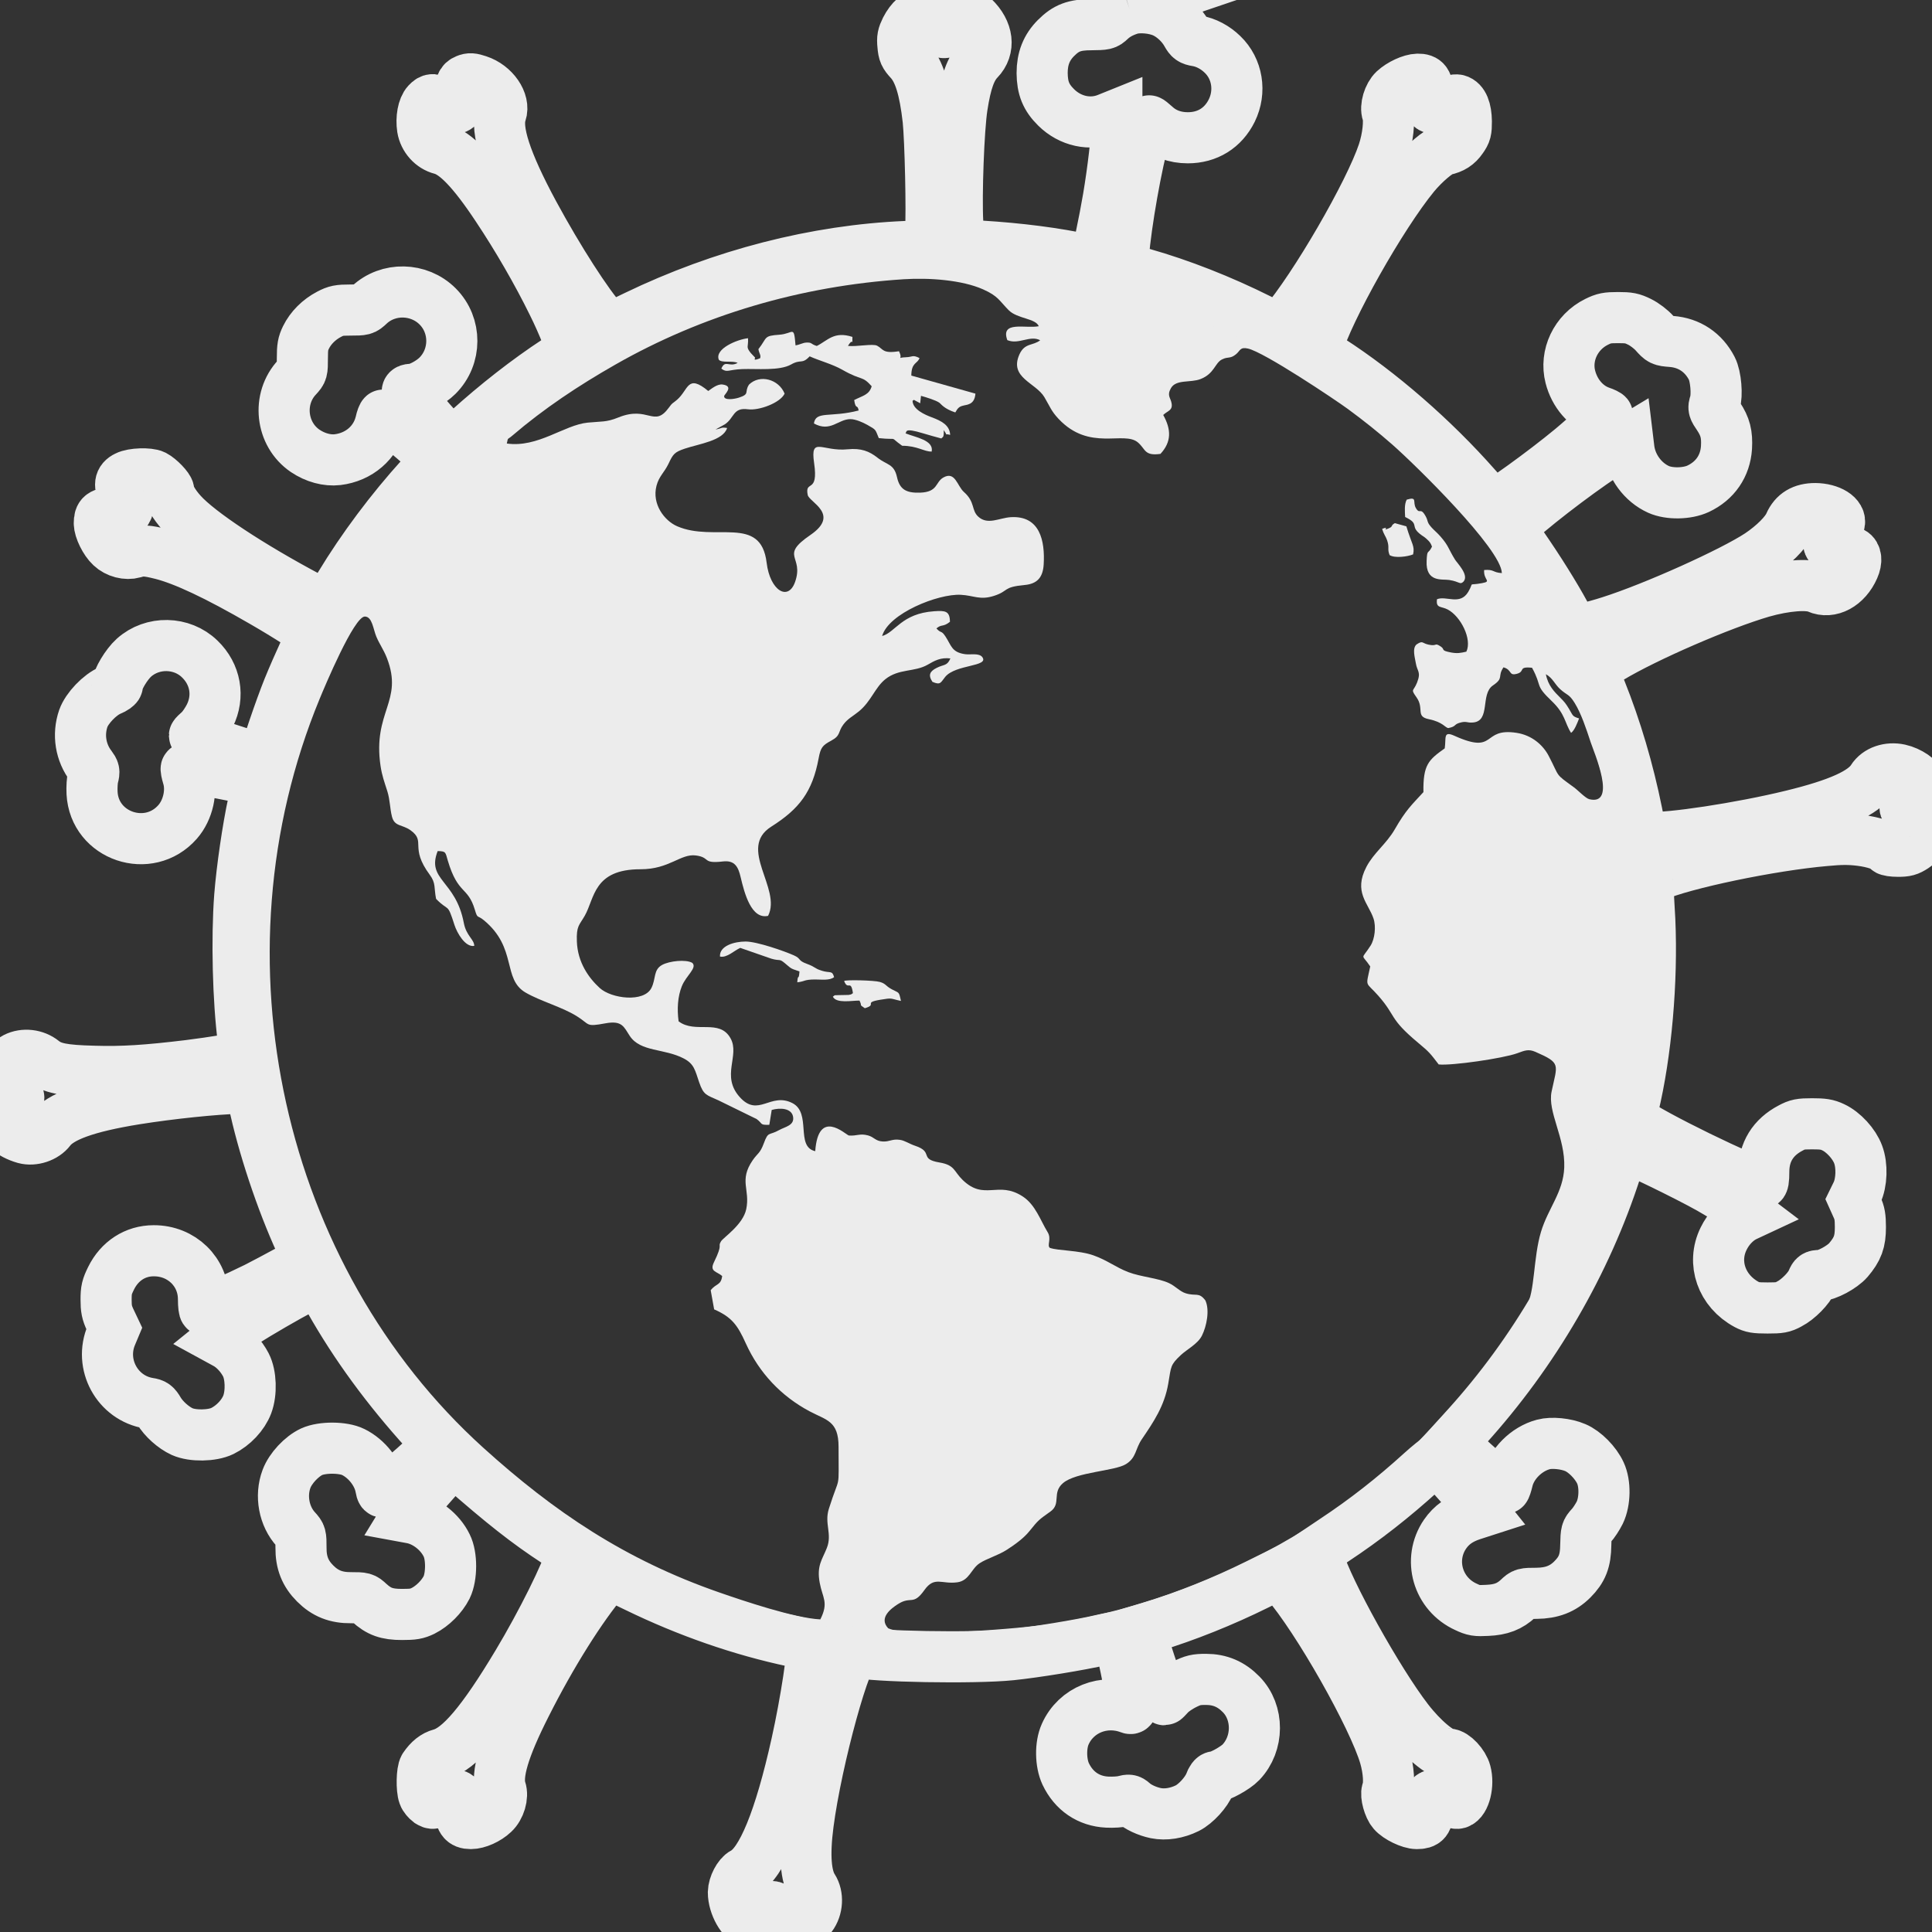 <?xml version="1.0" encoding="UTF-8"?>
<!DOCTYPE svg PUBLIC "-//W3C//DTD SVG 1.1//EN" "http://www.w3.org/Graphics/SVG/1.1/DTD/svg11.dtd">
<!-- Creator: CorelDRAW -->
<svg xmlns="http://www.w3.org/2000/svg" xml:space="preserve" width="40mm" height="40mm" version="1.1" style="shape-rendering:geometricPrecision; text-rendering:geometricPrecision; image-rendering:optimizeQuality; fill-rule:evenodd; clip-rule:evenodd"
viewBox="0 0 4000 4000"
 xmlns:xlink="http://www.w3.org/1999/xlink"
 xmlns:xodm="http://www.corel.com/coreldraw/odm/2003">
 <rect x="0" y="0" width="4000" height="4000" fill="#333333" stroke="none"/>
 <defs>
  <style type="text/css">
   <![CDATA[
    .str0 {stroke:#ECECEC;stroke-width:105.83;stroke-miterlimit:22.926}
    .fil1 {fill:none;fill-rule:nonzero}
    .fil0 {fill:#ECECEC}
   ]]>
  </style>
     <clipPath id="id0" style="clip-rule:nonzero">
      <path d="M2338.92 19.25c-17.5,5.94 -29.69,12.81 -40.32,22.82 -8.75,8.44 -10.94,8.75 -39.07,9.06 -35.01,0 -52.2,6.57 -73.14,27.51 -19.7,19.69 -28.76,42.82 -28.76,72.52 0.31,31.25 8.12,50.63 29.07,71.26 29.07,28.76 70.64,37.82 106.27,23.13l19.38 -7.81 0 19.38c0,26.57 -7.81,94.08 -17.5,151.91 -7.82,46.57 -24.7,127.84 -27.51,130.34 -0.62,0.63 -20,-2.18 -42.82,-6.56 -66.89,-12.81 -144.41,-21.25 -221.62,-24.69l-17.19 -0.63 -2.81 -46.88c-3.13,-55.64 1.87,-194.43 9.06,-240.06 7.82,-50.95 17.82,-78.77 34.39,-95.96 23.75,-24.38 19.38,-60.02 -10.32,-88.46 -7.19,-6.88 -11.57,-8.75 -19.69,-7.82 -8.75,0.94 -11.88,3.44 -20.63,18.76 -10.94,18.75 -20.01,24.38 -27.82,17.81 -2.81,-2.18 -9.69,-11.56 -15.63,-20.62 -8.75,-13.76 -12.19,-16.57 -19.69,-16.57 -12.5,0 -26.88,12.81 -36.89,32.19 -6.56,13.44 -7.81,18.76 -6.25,34.08 1.25,15.94 3.44,20.31 14.07,31.88 19.38,20.94 30.94,58.45 38.13,122.21 4.38,41.89 7.82,192.55 5,230.06l-2.5 30.01 -47.51 2.19c-187.54,7.81 -381.65,57.82 -560.45,144.09l-53.76 25.95 -13.44 -14.38c-31.57,-34.07 -92.84,-129.41 -144.1,-224.12 -57.51,-106.59 -79.39,-173.48 -67.52,-207.24 8.13,-23.75 -14.69,-57.2 -47.19,-67.83 -13.13,-4.37 -17.51,-4.68 -25.01,-1.56 -10,4.06 -12.5,10.32 -12.5,34.7 0,27.19 -9.38,31.25 -35.95,15.31 -18.75,-11.25 -23.44,-11.56 -32.19,-2.18 -8.76,9.37 -12.82,31.88 -9.69,52.51 3.44,20.63 19.06,38.13 38.76,43.13 29.38,7.51 65.32,44.7 115.65,120.66 41.88,62.83 83.46,134.72 115.34,199.73 20.63,41.26 41.57,94.4 38.76,97.22 -0.63,0.62 -14.38,9.69 -30.63,20.31 -61.58,40.33 -125.35,90.34 -184.11,143.48l-32.51 29.69 -20.94 -22.19c-29.38,-30.63 -71.89,-82.52 -71.89,-87.52 0,-2.5 3.43,-4.07 8.75,-4.07 13.13,0 39.38,-13.75 53.76,-28.13 39.39,-39.38 39.7,-104.09 0.31,-143.47 -38.75,-38.76 -102.52,-40.01 -141.91,-2.81 -10.62,10 -11.56,10.31 -38.44,10.31 -24.38,0 -30.01,1.25 -44.39,8.75 -20.94,10.94 -38.13,28.13 -47.82,47.83 -6.25,12.81 -7.5,20 -7.5,43.13 0,27.2 -0.32,27.82 -10.63,39.07 -42.2,44.7 -34.07,118.47 16.57,152.85 20.94,14.07 45.32,20.63 66.89,18.13 44.38,-5.31 79.08,-35.32 89.08,-76.58 1.88,-8.75 4.69,-15.94 5.94,-15.94 3.44,0 59.7,46.26 86.58,71.27l23.45 21.56 -31.89 35.01c-61.89,68.15 -121.59,147.85 -167.85,224.43l-27.19 44.7 -36.26 -19.07c-122.53,-65.01 -228.5,-135.03 -264.44,-175.04 -15.94,-17.5 -26.88,-36.57 -26.88,-45.95 0,-5.94 -18.76,-25.63 -30.32,-31.57 -10.63,-5.31 -44.7,-4.37 -57.2,2.19 -14.38,6.88 -15.95,18.13 -5.01,38.13 8.76,15.95 10.32,29.39 4.38,33.14 -1.87,1.25 -13.44,2.81 -25.63,3.12 -25.01,1.25 -30.01,5 -30.01,22.2 0,12.81 11.88,37.19 24.07,48.45 12.5,11.87 32.2,16.87 47.51,12.5 16.88,-5.32 26.57,-4.69 56.89,2.81 46.89,11.88 114.72,43.76 209.74,98.78 50.95,29.38 102.52,62.51 102.52,65.95 0,1.56 -7.5,18.75 -16.87,38.45 -9.07,19.69 -23.76,53.13 -32.51,74.7 -16.57,40.95 -47.51,131.91 -47.51,139.72 0,2.19 -2.19,5 -4.69,5.94 -7.82,3.13 -142.23,-41.88 -142.23,-47.51 0,-0.94 5.01,-5.62 10.94,-10.94 5.94,-5.31 15.32,-19.07 20.95,-30.32 20,-40.32 11.88,-85.96 -20.95,-117.53 -36.88,-35.94 -97.83,-37.19 -136.28,-2.5 -15.31,13.76 -34.07,45.01 -34.07,56.89 0,2.5 -6.56,7.19 -15,10.63 -21.57,9.06 -48.14,36.88 -55.64,58.14 -11.57,33.76 -5.63,70.64 15.94,98.77 6.56,8.76 7.19,11.26 4.38,21.88 -1.88,6.57 -2.82,21.88 -2.19,33.76 4.69,89.71 117.53,127.85 177.23,59.7 21.57,-24.69 30.32,-63.76 20.94,-93.77 -2.5,-8.44 -4.06,-15.94 -3.12,-16.88 3.75,-3.75 139.72,21.88 145.66,27.51 1.56,1.25 -1.57,20.94 -6.88,44.07 -11.25,51.58 -23.76,137.22 -28.13,193.49 -6.57,86.58 -3.44,215.67 7.5,298.82 2.19,17.19 3.75,31.57 3.44,32.2 -1.88,2.18 -68.77,13.12 -117.22,19.06 -85.33,10.32 -136.59,13.75 -195.67,11.88 -63.45,-1.56 -86.58,-6.25 -105.34,-21.26 -15.94,-12.81 -39.38,-15.62 -57.2,-6.56 -15,7.82 -35.32,27.51 -37.51,36.89 -3.12,12.81 1.57,19.06 20.01,27.19 10,4.06 20,10 22.19,12.82 6.25,7.5 0.63,17.81 -16.88,30.31 -7.81,5.63 -15,13.76 -16.25,17.82 -3.44,14.07 18.75,33.45 47.51,41.57 18.13,5 41.88,-2.81 53.14,-17.81 20.63,-27.2 75.95,-47.2 176.6,-63.46 72.52,-11.56 162.23,-20.94 216.93,-22.5l21.57 -0.63 5.94 27.82c18.44,89.09 57.2,206.3 97.83,294.45 8.13,17.82 14.07,32.82 13.44,33.44 -3.44,3.76 -69.39,39.39 -105.96,58.14 -40.95,20.32 -100.65,46.58 -106.28,46.58 -1.56,0 -2.81,-10.32 -2.81,-22.82 0,-56.58 -45.32,-100.65 -103.15,-100.34 -38.13,0 -70.64,21.26 -88.15,56.89 -8.75,17.82 -10.31,24.07 -10.31,44.39 0,18.75 1.56,26.88 8.44,41.57l8.44 17.82 -5.63 13.44c-26.25,60.95 11.88,130.97 77.21,141.59 10.94,1.57 14.06,4.07 20.63,15.32 10,16.88 30,35.01 48.45,43.45 21.56,9.69 61.89,9.06 83.14,-1.25 22.82,-11.26 43.14,-32.82 51.58,-55.02 9.06,-24.07 7.81,-61.26 -2.82,-81.89 -9.69,-18.76 -25.94,-35.95 -41.88,-44.39l-13.75 -7.5 8.12 -6.56c27.82,-23.76 184.11,-114.09 196.61,-114.09 1.57,0 12.51,17.19 24.38,38.13 53.14,94.09 119.09,184.11 199.43,272.57l25.32 27.82 -25.01 23.44c-29.38,27.51 -76.89,67.83 -85.65,72.52 -5.62,2.81 -6.56,1.87 -8.44,-8.44 -5.31,-29.39 -28.75,-59.39 -56.88,-73.15 -20.63,-10.31 -64.08,-10.62 -85.96,-0.62 -20.95,9.69 -44.08,34.38 -52.2,56.26 -13.13,35.01 -5.32,77.52 19.69,104.72 10,10.94 10.31,12.19 10.31,37.5 -0.31,31.26 8.76,53.77 29.39,74.4 20.63,20.63 43.13,29.69 74.39,29.38 25.32,0 26.57,0.31 37.2,10.31 20.31,18.45 36.57,24.39 68.14,24.39 23.75,0 30.63,-1.25 43.76,-7.51 19.69,-10 38.76,-29.07 48.76,-48.76 10.63,-22.19 10.94,-65.01 0,-86.58 -13.75,-28.45 -43.76,-51.58 -73.14,-56.89l-11.88 -2.19 5.94 -9.69c7.19,-11.25 67.2,-80.64 83.14,-95.96l10.94 -10.63 13.76 12.19c88.77,77.84 138.16,116.6 198.48,155.98 29.7,19.38 31.88,21.26 30.01,29.07 -8.13,33.44 -60.64,139.1 -110.34,221.93 -72.83,121.59 -120.65,177.85 -159.41,188.17 -12.82,3.44 -23.76,12.19 -33.76,26.88 -5.32,8.13 -5.94,45.64 -1.25,58.14 1.56,4.69 6.87,10.63 10.94,13.75 7.81,4.69 8.75,4.69 26.57,-4.69 30.63,-15.94 37.82,-12.81 37.82,16.88 0,25.01 5.31,32.82 22.19,32.82 14.07,0 34.38,-9.06 47.2,-21.25 12.82,-11.88 19.69,-35.01 14.69,-49.7 -9.69,-30.01 6.25,-84.4 51.89,-174.42 52.2,-103.77 114.4,-202.86 163.79,-261l9.06 -10.63 55.95 26.88c106.59,51.89 217.56,90.34 325.71,113.16 19.38,4.06 35.94,8.44 36.88,9.37 5.32,5.32 -11.56,116.28 -30.63,201.93 -34.7,156.29 -72.21,248.18 -109.71,267.56 -10.32,5.32 -20.95,25.64 -21.26,40.64 0,26.57 19.07,60.64 34.38,60.64 4.07,0 12.82,-6.25 21.88,-15.63 21.88,-22.82 30.64,-21.26 40.64,7.5 3.44,10.32 7.81,20.32 9.69,22.51 9.38,11.25 36.26,-1.57 54.7,-25.32 12.82,-16.88 14.38,-42.82 3.44,-59.7 -15.01,-23.13 -18.44,-66.89 -10,-131.6 17.5,-135.03 80.02,-361.02 98.14,-356.02 34.39,9.69 247.56,13.44 322.27,5.62 49.39,-5 145.04,-20.63 187.23,-30.63 17.82,-4.06 33.14,-6.87 33.76,-6.25 5,5 29.07,121.28 29.07,140.03 0,6.88 -1.25,9.07 -4.38,7.82 -53.13,-20.32 -111.27,2.81 -133.78,53.45 -10.31,22.82 -9.69,59.39 0.94,82.21 16.88,35.63 47.51,56.57 85.96,58.45 11.88,0.62 27.5,-0.32 34.07,-2.19 10.63,-2.81 13.13,-2.5 18.75,2.5 10.32,9.69 29.7,18.76 47.83,22.51 20.32,4.06 43.76,0.31 65.33,-10.32 17.81,-9.06 39.38,-32.82 46.57,-50.95 3.13,-8.75 7.19,-14.07 10.32,-14.07 10,0 42.82,-18.12 54.07,-30 36.89,-38.76 37.2,-102.84 0.63,-140.35 -20.63,-21.25 -44.08,-31.26 -73.15,-31.26 -20.31,0 -26.56,1.57 -44.38,10.32 -11.25,5.62 -25.01,15 -30.32,20.94 -5.31,5.94 -10.32,10.94 -10.94,10.94 -4.06,0 -26.26,-60.33 -43.45,-117.84l-7.81 -25.94 26.88 -8.13c68.77,-20.94 145.35,-51.58 215.99,-86.58l45.01 -22.2 14.38 16.57c65.95,76.27 181.29,280.07 205.05,361.34 8.12,28.13 10,57.82 4.69,71.58 -3.13,8.75 3.44,33.75 12.19,43.76 9.69,11.25 35.63,23.75 49.38,23.75 18.13,0 22.82,-5.62 22.82,-28.44 0,-33.45 9.07,-38.14 39.07,-21.26 11.26,6.25 19.07,8.76 23.45,7.51 14.06,-4.38 22.5,-38.76 15.63,-64.08 -4.38,-16.88 -23.76,-37.51 -35.01,-37.51 -16.88,0 -54.08,-31.26 -84.71,-70.96 -61.89,-80.33 -165.04,-266 -184.73,-331.95l-4.38 -15.32 36.26 -24.38c64.39,-42.51 122.84,-88.46 180.98,-141.28 15.94,-14.38 30.01,-25.64 31.57,-25.01 4.38,1.88 54.08,56.58 74.71,82.21l19.69 24.69 -20.32 6.56c-25.94,8.44 -43.45,20.95 -56.58,40.01 -35.94,52.52 -15.31,124.1 43.45,150.67 15.94,7.5 21.26,8.44 43.76,7.19 28.76,-1.25 46.58,-8.13 64.71,-25.01 10.31,-10 11.56,-10.32 37.51,-10.32 31.57,-0.31 54.38,-9.06 74.08,-28.75 20.31,-20.32 27.5,-38.45 27.81,-71.58 0.63,-27.2 0.94,-28.45 10.63,-39.07 5.63,-5.94 13.75,-18.45 18.44,-27.82 10.94,-22.82 11.57,-59.71 1.25,-81.9 -9.69,-21.25 -32.5,-44.38 -51.88,-52.51 -19.38,-8.44 -49.08,-11.25 -66.27,-6.57 -35.32,9.38 -66.27,40.64 -74.08,74.4 -2.19,9.06 -4.69,16.56 -5.63,16.56 -3.75,0 -46.88,-35.94 -77.2,-64.39l-32.2 -29.69 30.32 -33.45c139.72,-154.41 247.25,-339.14 309.45,-532.63 8.44,-25.63 16.26,-46.26 17.51,-46.26 8.12,0 129.4,58.77 176.91,85.65 30.32,17.5 57.21,34.07 71.58,45.01l10.32 7.81 -9.38 4.38c-17.81,8.75 -34.38,25.94 -44.38,46.57 -24.7,50.01 -4.07,108.47 47.82,136.29 11.25,5.94 18.13,7.19 43.14,7.19 25.94,0 31.57,-0.94 45.32,-8.44 18.13,-9.38 40.63,-32.2 47.2,-48.14 3.75,-9.07 5.94,-10.63 15,-10.63 15.01,0 46.89,-17.19 59.7,-31.88 19.38,-22.82 25.01,-38.14 25.01,-68.14 0,-20.95 -1.56,-29.7 -7.19,-41.89l-6.88 -15.31 6.88 -14.07c10,-21.26 11.25,-56.26 2.5,-79.39 -8.13,-22.2 -30.63,-46.58 -51.57,-56.27 -12.51,-5.94 -20.95,-7.19 -43.76,-7.19 -24.7,0 -30.32,1.25 -44.39,8.75 -36.57,19.07 -55.64,50.02 -55.64,90.34 0,17.5 -1.25,24.38 -4.06,24.38 -22.19,0 -236.31,-104.4 -266.63,-130.34 -4.69,-3.75 -4.69,-6.26 0.63,-28.45 26.57,-110.02 39.69,-259.75 34.07,-386.34 -1.88,-36.26 -3.75,-69.71 -5,-74.71 -1.57,-7.81 -0.63,-9.06 15.94,-16.56 58.76,-25.95 240.06,-63.77 352.27,-73.46 33.14,-3.13 49.7,-3.13 72.83,-0.31 27.82,3.44 51.58,11.56 56.27,19.38 0.93,1.56 10.62,3.12 21.56,3.12 16.57,0 21.88,-1.56 33.45,-9.06 16.25,-10.94 27.19,-24.69 29.69,-37.82 2.51,-12.51 -1.87,-17.2 -23.13,-25.01 -16.56,-6.25 -25.63,-13.13 -25.63,-19.69 0,-1.56 7.82,-10.94 17.51,-20.94 14.69,-15.63 17.19,-19.7 15.63,-26.57 -2.82,-10.94 -24.07,-25.63 -44.08,-30.01 -22.82,-5 -45.95,2.81 -56.57,19.69 -18.13,28.45 -69.71,51.89 -167.54,75.64 -105.03,25.64 -253.5,48.14 -296.01,45.02l-13.76 -0.94 -10 -50.01c-17.82,-88.15 -43.14,-174.11 -75.33,-254.44 -19.38,-48.14 -21.57,-40.95 20.32,-66.27 73.45,-44.07 227.55,-110.96 314.14,-136.28 48.13,-13.75 95.02,-17.5 114.4,-8.75 27.19,12.19 59.7,-5.32 75.33,-40.95 6.56,-14.69 5.31,-27.82 -3.13,-32.19 -2.81,-1.57 -12.81,-3.76 -22.5,-4.69 -29.7,-3.75 -34.07,-14.38 -15.32,-37.83 5,-6.25 10,-14.06 10.94,-17.19 5,-15.94 -19.06,-30.94 -49.7,-31.25 -26.25,0 -43.45,10.31 -53.14,32.19 -7.81,18.13 -33.13,43.14 -62.82,63.14 -55.95,36.88 -217.56,109.71 -309.14,138.78 -35.01,11.26 -70.64,19.38 -74.39,17.2 -1.57,-0.94 -6.88,-10.01 -12.19,-20.63 -16.26,-32.2 -49.39,-86.59 -82.21,-135.04 -17.51,-25.32 -32.82,-48.45 -34.7,-50.95 -2.5,-3.44 0.32,-7.81 12.51,-18.75 50.32,-45.01 148.16,-118.47 200.67,-150.35l27.51 -16.57 2.18 18.13c4.69,35.64 28.76,68.46 61.27,83.15 22.19,10 59.07,9.37 81.89,-1.25 35.32,-16.57 56.27,-47.2 58.77,-85.34 1.56,-27.5 -2.5,-43.44 -16.57,-64.7 -10.31,-15 -10.94,-16.88 -7.5,-27.19 5.31,-16.57 2.19,-55.64 -6.25,-71.9 -17.2,-33.44 -46.89,-53.13 -83.77,-55.95 -20.63,-1.56 -21.57,-2.18 -34.7,-16.88 -7.5,-8.44 -20.94,-18.75 -31.26,-23.75 -15.31,-7.5 -21.56,-8.75 -44.38,-8.75 -22.82,0 -29.07,1.25 -44.39,8.75 -43.13,21.25 -65.95,69.39 -54.39,114.09 8.76,34.07 32.2,61.26 61.89,71.89 8.44,2.81 15.01,6.25 15.01,7.19 0,3.13 -42.83,43.14 -74.39,69.39 -57.21,47.51 -157.23,119.72 -162.86,117.22 -1.25,-0.63 -17.19,-17.82 -35.32,-38.45 -87.52,-99.4 -198.48,-195.98 -301.95,-262.56 -24.06,-15.63 -28.44,-19.38 -26.88,-25.01 23.45,-79.39 132.85,-273.5 201.3,-356.96 20.63,-25.01 50.33,-50.32 62.52,-52.82 16.56,-3.44 27.19,-10.32 35.94,-23.14 8.44,-11.87 9.38,-16.25 9.38,-35.63 -0.31,-25.32 -6.88,-41.26 -18.44,-44.38 -5,-1.25 -12.82,1.25 -24.38,7.81 -29.07,16.57 -36.89,11.88 -36.89,-20.63 0,-23.76 -4.69,-30.63 -20.94,-30.32 -13.75,0.31 -35.95,10.63 -48.76,22.51 -11.57,10.94 -18.76,34.69 -14.07,47.82 5,14.69 1.25,50.95 -8.75,80.96 -27.82,83.77 -142.22,281 -206.61,356.02l-9.07 10.32 -40.32 -20.32c-79.39,-39.7 -163.79,-72.83 -241.93,-95.02l-41.58 -11.57 1.88 -26.88c5,-64.7 27.51,-191.92 44.07,-248.5 4.38,-15.32 8.76,-28.44 9.07,-29.07 0.62,-0.31 5.63,3.75 11.56,9.07 18.13,17.19 41.58,25.94 68.46,25.94 40.63,0 73.14,-20.32 90.96,-56.26 19.38,-39.39 11.88,-86.59 -19.07,-116.28 -15,-14.69 -34.38,-25.01 -53.45,-28.13 -11.57,-1.88 -14.69,-4.07 -20.63,-14.69 -10.31,-18.76 -29.07,-36.26 -47.51,-44.7 -20.32,-9.38 -52.2,-11.88 -70.64,-5.94l-0.01 0z"/>
     </clipPath>
 </defs>
 <g id="Warstwa_x0020_1">
  <g id="_105553366477248">
   <g>
    <g>
    </g>
    <g style="clip-path:url(#id0)">
     <g>
      <path class="fil0" d="M1698.41 3352.77c-53.36,-2.59 -160.54,-38.85 -209.55,-55.9 -194.62,-67.7 -341.12,-166.38 -488.4,-299.59 -414.33,-374.75 -560.97,-1011.92 -338.61,-1550.52 9.91,-24.02 71.3,-171.06 93.73,-170.3 15.19,0.52 17.03,26.01 23.54,41.55 6.62,15.79 15.17,26.93 21.98,44.52 34.78,89.87 -30.01,110.54 -13.19,223.45 3,20.1 8.03,33.28 13.94,51.96 5.8,18.31 5.22,35.27 9.65,52.73 5.35,21.13 21.06,15.88 38.28,28.17 33.29,23.78 -2.97,34.16 40.1,92.48 12.97,17.55 8.32,26.66 12.99,49.68 27.08,27.93 22.75,6.06 38,53.86 5.21,16.34 22.23,46.69 41.02,43.51 -0.06,-13.72 -16.52,-20.5 -21.63,-47.61 -16.76,-88.82 -77.65,-88.54 -54.1,-148.71 17.66,0.27 15.92,2.69 20.92,19.54 21.21,71.44 41.33,52.88 55.99,101.74 6.03,20.06 4.64,10.24 19.01,22.15 69.29,57.41 37.58,121.41 86.16,149.57 30.95,17.94 74.66,29.42 105.81,48.77 28.1,17.46 17.54,22.64 59.32,14.89 35.09,-6.5 38.16,7.49 50.57,26.16 22.28,33.52 71.26,25.39 111.82,46.66 21.42,11.23 23.23,24.16 31.74,49.11 9.2,26.96 15.05,26.13 39.99,37.51l79.05 38.71c13.41,9.84 5.67,12.55 26.27,11.92l4.94 -30.76c17.53,-5.06 40.79,-3.65 44.15,13.57 3.63,18.55 -16.28,21.15 -28.42,27.95 -22.09,12.37 -22.58,1.86 -32,27.38 -8.06,21.83 -12.72,20.09 -23.2,35.38 -28.89,42.15 -4.71,60.4 -13.3,101.29 -6.76,32.16 -47.5,58.66 -52.15,66.38 -7.84,13 5.32,2.52 -14.65,43.38 -9.6,19.63 5.63,18.62 17.02,28.49 -2.56,19.88 -12.23,14.68 -23.76,29.46l7.13 39.61c36.8,16.16 48.43,32.56 65.58,70.45 27.39,60.54 72.86,109.11 132.09,140.61 34.84,18.54 59.92,19.64 59.92,73.45 0,96.36 3.79,52.88 -20.08,128.41 -9.7,30.67 7.24,51.61 -4.03,80.7 -9.45,24.39 -21.64,36.4 -14.83,72.85 5.77,30.94 18.97,40.27 1.19,75.39zm-649.13 -2434.48c3.19,-13.84 0.43,-6.95 10.96,-15.96 66.36,-56.8 137.35,-103.84 213.53,-147.32 180.03,-102.76 384.46,-163.1 597.31,-176.87 52.57,-3.4 120.76,1.5 164.53,21.07 31.44,14.05 33.35,23.5 52.81,43.07 17.76,17.87 55.87,16.7 62.2,33.14 -27,5.34 -79.83,-11.93 -65.09,28.8 23.91,9.94 46.74,-10.93 68.07,0.25 -14.77,11.73 -32.05,4.97 -42.97,29.22 -21.85,48.55 33.88,58.44 51.73,88.74 11.95,20.28 14.11,28.61 29.09,44.6 64.32,68.65 135.41,24.04 164.56,49.07 16.2,13.91 12.89,28.32 46.57,23.64 22.96,-24.73 22.6,-50.38 5.73,-80.58 9.13,-8.87 19.79,-8.96 17.39,-23.82 -1.96,-12.13 -10.16,-15.85 -1.65,-31.29 10.66,-19.34 40.7,-10.98 61.74,-19.31 28.61,-11.34 29.29,-33.01 44.15,-40.53 13.16,-6.65 16.75,-0.43 29.49,-11.12 8.39,-7.05 7.92,-15.1 24.31,-11.43 33.79,7.56 179.51,105.11 206.5,124.85 32.75,23.96 64,49.03 92.1,73.7 47.26,41.48 226.17,216.51 227.08,266.37 -19.61,-1.29 -15.59,-8.17 -36.67,-6.4 -1.72,21.38 16.86,23.19 -4.49,27.19 -31.08,5.83 -15.26,-4.3 -28.37,17.94 -17.04,28.89 -45.92,7.41 -64.77,15.4 -2.59,19.21 8.43,13.98 22.23,21.25 26.93,14.19 50.87,61.45 38.59,87.25 -11.6,2.69 -18.65,4.14 -31.78,1.68 -22.56,-4.23 -11.78,-6.12 -21.14,-12.28 -14.03,-9.23 -6.24,0.33 -25.84,-4.01 -13.42,-2.98 -11.08,-9.15 -24.45,-0.3 -9.39,8.24 -3.22,27.54 -1.35,39.21 2.66,16.58 11.25,17.35 2.46,39.71 -7.61,19.34 -14.08,12.14 -0.99,30.76 16.36,23.26 -2.71,39.29 25.21,44.99 29.53,6.02 34.19,17.96 40.52,18.43 16.7,-3.26 11.02,-7.25 23.12,-10.83 15.06,-4.46 14.33,0.47 28.15,-0.72 36.72,-3.18 14.58,-58.76 41.07,-76.7 23.51,-15.92 8.64,-17.88 21.84,-37.51 18.56,5.36 10.26,18.09 27.73,13.42 18.16,-4.86 1.41,-15.6 31.41,-12.51 22,40.18 4.42,34.32 40.87,69.07 28.38,27.05 26.49,44.8 39.95,65.76 7.04,-4.89 12.77,-20.08 16.59,-29.93 -14.71,-4.37 -12.47,-6.16 -20.92,-19.92 -6.86,-11.16 -8.83,-13.72 -17.78,-22.71 -12.21,-12.28 -25.5,-24.88 -30.06,-48.92 14.61,8.29 17.88,20.32 29.58,30.95 14.89,13.54 18.2,9.36 30.16,28.8 13.61,22.13 23.84,53.27 33.05,81.21 6.71,20.39 55.33,131.71 -2.84,117.86 -7.72,-1.84 -23.63,-18.62 -31.68,-24.49 -40.94,-29.85 -28.26,-18.98 -52.47,-65.29 -11.8,-22.56 -34.76,-42.68 -66.15,-47.6 -73.73,-11.58 -40.31,46.04 -128.82,6.11 -23.93,-10.8 -17.01,3.97 -20.23,25.98 -33.65,23.85 -45.03,34.03 -44.11,90.57 -24.86,27.03 -36.25,36.95 -59.32,77.05 -17.22,29.93 -43.55,48.67 -58.71,77.64 -27.25,52.09 3.91,75.08 14.65,106.98 5.62,16.67 2.65,42.53 -6.07,56.17 -20.03,31.31 -19.36,15.14 -0.67,43.12 -9.65,44.83 -10.18,30.11 16.52,60.42 38.22,43.4 21.32,46.37 82.76,97.71 23.43,19.58 24.39,21.22 42.43,44.74 26.92,2.91 133.58,-12.59 162.63,-23.18 15.28,-5.57 23.18,-9.2 37.64,-2.88 53.9,23.54 45.4,25.4 33.49,82.18 -8.84,42.15 28.54,95.76 26.18,157.35 -1.95,50.99 -33.29,84.09 -48.04,132.79 -16.42,54.19 -12.4,125.67 -30.31,153.95 -47.09,74.4 -96.49,145.5 -156.02,208.59 -29.58,31.35 -55.89,62.29 -89.06,91.41 -64.79,56.86 -124.22,106.96 -206.35,158.33 -158.29,99.01 -338.35,169 -529.67,199.57 -57.38,9.16 -298.57,29.72 -340.37,9.16 -20.16,-21.84 6.7,-41.12 19.89,-49.68 27.96,-18.14 31.4,4.19 55.26,-29.4 20.84,-29.33 35.51,-11.55 68.09,-16 24.85,-3.4 28.58,-27.82 46.01,-39.37 14.65,-9.71 38.04,-16.07 56.66,-28.05 17.03,-10.96 35.11,-24.17 46.44,-38.28 19.44,-24.2 19.75,-23.63 43.83,-40.95 22.72,-16.33 2.38,-38.66 25.92,-58.76 27,-23.04 106.86,-24.8 130.14,-39.18 22.1,-13.65 18.88,-30.85 33.09,-51.75 24.2,-35.61 46.81,-68.7 54.71,-115.39 6.01,-35.51 4.1,-38.07 25.6,-58.41 12.93,-12.23 35.36,-23.15 44.08,-40.61 9.64,-19.3 16.46,-52.91 7.06,-72.9 -13.64,-17.94 -19.31,-8.06 -40.8,-14.75 -12.09,-3.76 -20.54,-14.44 -34.49,-21.05 -21.8,-10.33 -58.01,-12.75 -84.17,-22.75 -26.09,-9.97 -43.26,-24.43 -72.1,-34.66 -30.56,-10.85 -72.87,-9.35 -90.41,-15.57 -6.5,-5.29 4.11,-18.46 -4.61,-32.56 -14.8,-23.96 -25.12,-56.73 -51.64,-73.94 -51.22,-33.22 -79.09,9.73 -124.29,-34.1 -18.62,-18.06 -15.7,-30.77 -48,-36.18 -43.39,-7.26 -10.7,-21.41 -50.65,-34.67 -11.8,-3.92 -20.93,-10.7 -31.13,-12.18 -16.7,-2.43 -20.93,4.23 -35.91,3.38 -14.93,-0.84 -17.53,-9.13 -30.16,-12.54 -17.38,-4.68 -22.58,1.47 -39.83,0.17 -7.73,-2.77 -63.12,-56.59 -69.51,32.45 -41.71,-9.32 -6.86,-79.19 -47.58,-99.7 -45.3,-22.82 -70.29,30.86 -108.94,-12.54 -39.18,-43.98 0.92,-85.6 -18.73,-121.29 -22.92,-41.64 -72.83,-8.91 -107.61,-35.3 -3.43,-25.22 -1.96,-51.26 6.69,-72.71 9.07,-22.5 32.37,-37.98 21.67,-48.33 -13.24,-7.71 -47.38,-3.96 -62.34,4.16 -18.67,10.13 -12.6,28.38 -22.27,47.69 -15.4,30.78 -82.92,22.39 -107.26,0.01 -22.13,-20.34 -45.55,-52.26 -47.13,-96.26 -1.17,-32.37 4.88,-33.16 16.28,-53.1 20.71,-36.21 17.73,-96.49 115.66,-96.33 59.49,0.11 82.71,-32.63 114.31,-28.57 31.17,4.02 12.01,17.59 56.23,12.42 24.61,-2.87 31.67,11.56 36.58,32.44 7.82,33.28 22.09,88 56.82,80.18 28.77,-56.38 -64.1,-139.97 6.59,-184.69 58.38,-36.94 85.2,-72.32 98.08,-141.47 4.22,-22.64 8.02,-26.82 26.03,-36.54 20.39,-11.01 13.31,-17.57 25.27,-33.54 9.13,-12.19 19.34,-16.74 31.92,-27 25.57,-20.86 33.31,-49.39 54.85,-66.67 27.92,-22.4 60.47,-14.4 87.75,-30.11 14.51,-8.36 26.58,-15.3 46.99,-12.97 -6.97,16.34 -13.42,11.76 -28.96,19.86 -12.83,6.69 -17.98,13.98 -8.28,28.6 17.29,7.64 17.18,1.02 26.53,-10.28 21.51,-26.02 90.93,-20.89 76.9,-40.71 -6.53,-9.21 -25.08,-4.71 -35.63,-6.21 -27.92,-3.96 -28.29,-17.5 -40.48,-36.21 -9.44,-14.48 -8.57,-5.57 -19.04,-17.1 11.02,-9.57 13.38,-2.03 28.02,-13.79 -0.25,-22.66 -9.98,-23.35 -32.46,-21.84 -67.77,4.56 -80.32,43.68 -107.96,51.32 13.35,-46.77 115.82,-87.77 162.86,-85.35 27.31,1.4 39.55,11.66 69.02,2.1 31.36,-10.17 16.93,-18.08 63.22,-22.38 25.56,-2.37 37.74,-15.25 39.39,-42.41 2.96,-48.94 -7.67,-101.81 -68.33,-98 -23.49,1.47 -47.46,16.76 -66.94,-0.93 -14.98,-13.61 -6.09,-30.23 -29.87,-51.24 -13.96,-12.33 -17.94,-43.8 -42.42,-30.06 -17.33,9.72 -10.63,30.23 -48.61,31.46 -28.85,0.93 -41.94,-6.98 -47.48,-32 -6.27,-28.29 -20.56,-24.67 -40.75,-40.62 -16.43,-12.99 -33.54,-19.98 -61.45,-17.17 -52.6,5.3 -77.75,-28.29 -69.41,28.7 9.52,65.12 -19.96,33.38 -13.24,65.97 3.03,14.71 67.97,39.98 5.61,82.66 -65.2,44.62 -12.71,42.98 -31.78,97.22 -14.42,40.98 -52.02,17.79 -58.91,-39.7 -12.02,-100.21 -107.65,-41.65 -185.5,-75.63 -25.97,-11.34 -52.37,-45.57 -42.58,-83.57 5.08,-19.68 16.47,-28.06 24.63,-45.19 9.69,-20.33 12,-24.43 34.24,-31.89 29.43,-9.87 79.3,-16.34 87.4,-42.71 -13.86,-2 -9.08,0.57 -24.02,3.14l19.04 -10.55c20.18,-13.08 16.68,-35.61 48.2,-31.28 22.57,3.1 66.99,-13.26 75.8,-32.44 -12.28,-30.16 -51.55,-40.42 -73.62,-18.76 -10.56,15.82 2.74,19.32 -20.94,27.05 -9.8,3.2 -31.39,6.27 -30.65,-3.21 0.25,-3.23 21.32,-20.56 -3.26,-23.93 -11.31,-1.55 -24.22,9.84 -29.61,13.41 -43.67,-36.17 -40.43,-2.74 -64.59,18.13 -10.96,9.46 -8.61,4.86 -16.95,16.31 -31.04,42.62 -42.45,-4.94 -104.72,20.42 -24.91,10.14 -35.03,7.8 -63.43,10.64 -48.84,4.88 -102.91,52.4 -167.4,43.26zm-558.49 1093.72c8.26,119.24 15.02,212.88 43.7,323.81 70.85,274.02 216.69,520.03 404.6,697.02 119.17,112.25 254.98,214.09 442.16,294.55 755.3,324.65 1623.03,-42.64 1930.79,-769.85 280.25,-662.17 45.99,-1420.23 -534.24,-1801.73 -243.38,-160.02 -543.18,-260.24 -854.72,-247.17 -503.97,21.13 -918.97,258.42 -1185.64,652.91 -45.62,67.49 -93.22,152.37 -128.43,236.17 -73.62,175.22 -131.66,419.99 -118.22,614.29z"/>
      <path class="fil0" d="M1570.22 722.89c1.61,9.52 5.93,12.65 3.4,18.9 -17.39,6.81 -8.93,-0.58 -10.52,-1.71l-8.69 -9.15c-10.84,-13.57 -4.66,-11.74 -5.69,-30.67 -22.77,2.55 -69.24,21.84 -60.54,44.4 5.81,7.4 28.73,1.46 39.02,6.71 -17.64,9.79 -25.71,-7.49 -33.76,11.82 12.08,9.15 14.11,2.08 43.22,0.97 29.59,-1.14 77.2,4.11 101.29,-9.58 20.89,-11.87 21.99,0.56 38.36,-16.81 20.49,9.32 46.6,15.81 67.89,27.95 41.72,23.77 39.89,10.92 60.53,33.99 -5.22,17.91 -17.81,19.1 -36.24,28.55 3.18,21.33 6.83,7.58 9.23,21.62 -58.51,15.24 -88.85,0.1 -92.59,26.87 34.27,18.93 50.32,-9.16 75.72,-8.97 10.92,0.08 26.38,7.11 34.91,11.94 18.94,10.74 15.94,8.79 23.69,27.36 44.43,4.65 18.6,-5.29 48.39,15.83 31.87,0.1 45.62,12.53 61.13,12 4.67,-23.81 -33.65,-29.33 -54.2,-37.7 3.19,-3.03 -3.94,-12.21 36.11,-0.12 13.42,4.06 24.15,6.98 37.99,10.7 3.19,-3.71 5.55,-0.81 5.01,-17.33 10.94,15.39 -1.23,5.61 13.31,9.98 -0.82,-19.97 -17.73,-28.9 -38.11,-36.46 -14.08,-5.22 -39.44,-16.22 -39.73,-34.28 5.18,-2.39 -1.16,-3.32 12.91,3.64 0.67,0.33 1.85,1.28 2.9,1.64l1.65 -15.44c10.87,3.03 30.97,9.13 38.23,14.41 2.96,2.15 9.18,12.26 32.75,19.96 1.65,-1.6 3.49,-8.2 10.11,-11.88 0.72,-0.4 1.74,-0.79 2.53,-1.12 0.84,-0.35 1.92,-0.54 2.8,-0.82 7.73,-2.52 24.47,-0.97 26.28,-25.12l-132.74 -37.36c0.11,-27.87 12.94,-24.04 16.93,-36.31 -14.8,-7.35 -13.95,-2.08 -27.92,-1.67 -21.83,0.63 -4.86,6.9 -14.58,-12.44 -34.24,5.52 -32.36,-4.58 -45.2,-11.4 -8.95,-4.75 -42.45,2.43 -60.4,0.4 12.26,-20.37 8.59,4.66 9.25,-18.65 -38.3,-12.47 -51.39,7.69 -73.81,18.78 -13.98,-4.35 -8.69,-7.49 -21.58,-7.05 -7.21,0.25 -13.22,4.34 -22.41,5.79 -3.61,-43.1 -4.07,-24.14 -33.46,-22.05 -33.5,2.37 -24.34,5.52 -43.37,29.88z"/>
      <path class="fil0" d="M2912.46 1034.46c-5.29,9.79 -3.82,25.01 -3.25,35.97 32.74,15.52 6.71,18.56 35.1,38.42 5.1,3.57 4.37,2.49 8.39,6.12 7.54,6.81 9.21,9.03 12.11,16.75 -8.19,17.23 -9.92,3.43 -11.15,29.41 -2.16,45.28 32.35,37.43 46.47,39.6 22.95,3.53 22.34,10.93 30.11,3.17 11.46,-13.66 -13.1,-37.69 -17.85,-45.37 -13.77,-22.23 -12.94,-28.23 -29.84,-47.59 -6.99,-8.02 -12,-11.59 -18.31,-18.49 -11.19,-12.22 -6.43,-12.83 -12.96,-24.31 -10.83,-19.04 -11.59,-2 -19.86,-16.27 -7.33,-12.64 4.09,-24.27 -18.96,-17.41z"/>
      <path class="fil0" d="M1490.63 1980.47c14.59,3.09 29.44,-12.58 42.03,-17.97l64.19 22.3c19.73,5.76 15.51,-1.48 29.64,10.7 12.91,11.13 11.53,9.77 28.74,15.73 -1.63,21.57 -3.23,2.66 -4.54,22.54 15.86,-1.69 13.23,-5.74 36.48,-5.87 13.26,-0.07 30.31,2.64 39.75,-4.84 -4.18,-14.75 -7.73,-7.63 -25.84,-13.38 -15.78,-5 -11.61,-7.23 -30.86,-14.28 -19.33,-7.08 -10.65,-10.33 -26.6,-17.45 -19.71,-8.81 -76.42,-28.63 -99.86,-28.61 -23.74,0.02 -54.55,8.99 -53.13,31.13z"/>
      <path class="fil0" d="M1747.68 2031.07c7.87,20.83 13.9,-4.63 18.23,25.14 -4.41,2.83 -1.9,2.34 -9.1,3.7l-21.27 0.42c-9.06,0.79 -5.19,-1.39 -11.23,3.24 7.6,14.59 38.97,7.91 55.13,8.04 6.74,13.05 -2.31,6.57 11.05,15.8 27.27,-7.92 -4.6,-11.39 31.98,-17.51 26.66,-4.46 19.41,-2.48 42.84,2.43 -4.36,-20.57 -3.63,-15.79 -19,-24.12 -13.43,-7.28 -11.78,-11.42 -24.56,-15.19 -11.59,-3.41 -71.42,-4.81 -74.07,-1.95z"/>
      <path class="fil0" d="M2861.58 1094.89c3.45,12.11 7.44,15.27 10.33,23.83 5.36,15.92 -0.25,17.04 5.12,30.55 10.71,6.85 37.36,3.22 48.64,-1.45 3.78,-17.62 -2.52,-20.16 -13.95,-58.11l-23.91 -6.58c-9.42,5.38 -2.68,6.4 -12.23,10.58 -16.99,7.44 4.49,-5.87 -14,1.18z"/>
     </g>
    </g>
    <path class="fil1 str0" d="M2338.92 19.25c-17.5,5.94 -29.69,12.81 -40.32,22.82 -8.75,8.44 -10.94,8.75 -39.07,9.06 -35.01,0 -52.2,6.57 -73.14,27.51 -19.7,19.69 -28.76,42.82 -28.76,72.52 0.31,31.25 8.12,50.63 29.07,71.26 29.07,28.76 70.64,37.82 106.27,23.13l19.38 -7.81 0 19.38c0,26.57 -7.81,94.08 -17.5,151.91 -7.82,46.57 -24.7,127.84 -27.51,130.34 -0.62,0.63 -20,-2.18 -42.82,-6.56 -66.89,-12.81 -144.41,-21.25 -221.62,-24.69l-17.19 -0.63 -2.81 -46.88c-3.13,-55.64 1.87,-194.43 9.06,-240.06 7.82,-50.95 17.82,-78.77 34.39,-95.96 23.75,-24.38 19.38,-60.02 -10.32,-88.46 -7.19,-6.88 -11.57,-8.75 -19.69,-7.82 -8.75,0.94 -11.88,3.44 -20.63,18.76 -10.94,18.75 -20.01,24.38 -27.82,17.81 -2.81,-2.18 -9.69,-11.56 -15.63,-20.62 -8.75,-13.76 -12.19,-16.57 -19.69,-16.57 -12.5,0 -26.88,12.81 -36.89,32.19 -6.56,13.44 -7.81,18.76 -6.25,34.08 1.25,15.94 3.44,20.31 14.07,31.88 19.38,20.94 30.94,58.45 38.13,122.21 4.38,41.89 7.82,192.55 5,230.06l-2.5 30.01 -47.51 2.19c-187.54,7.81 -381.65,57.82 -560.45,144.09l-53.76 25.95 -13.44 -14.38c-31.57,-34.07 -92.84,-129.41 -144.1,-224.12 -57.51,-106.59 -79.39,-173.48 -67.52,-207.24 8.13,-23.75 -14.69,-57.2 -47.19,-67.83 -13.13,-4.37 -17.51,-4.68 -25.01,-1.56 -10,4.06 -12.5,10.32 -12.5,34.7 0,27.19 -9.38,31.25 -35.95,15.31 -18.75,-11.25 -23.44,-11.56 -32.19,-2.18 -8.76,9.37 -12.82,31.88 -9.69,52.51 3.44,20.63 19.06,38.13 38.76,43.13 29.38,7.51 65.32,44.7 115.65,120.66 41.88,62.83 83.46,134.72 115.34,199.73 20.63,41.26 41.57,94.4 38.76,97.22 -0.63,0.62 -14.38,9.69 -30.63,20.31 -61.58,40.33 -125.35,90.34 -184.11,143.48l-32.51 29.69 -20.94 -22.19c-29.38,-30.63 -71.89,-82.52 -71.89,-87.52 0,-2.5 3.43,-4.07 8.75,-4.07 13.13,0 39.38,-13.75 53.76,-28.13 39.39,-39.38 39.7,-104.09 0.31,-143.47 -38.75,-38.76 -102.52,-40.01 -141.91,-2.81 -10.62,10 -11.56,10.31 -38.44,10.31 -24.38,0 -30.01,1.25 -44.39,8.75 -20.94,10.94 -38.13,28.13 -47.82,47.83 -6.25,12.81 -7.5,20 -7.5,43.13 0,27.2 -0.32,27.82 -10.63,39.07 -42.2,44.7 -34.07,118.47 16.57,152.85 20.94,14.07 45.32,20.63 66.89,18.13 44.38,-5.31 79.08,-35.32 89.08,-76.58 1.88,-8.75 4.69,-15.94 5.94,-15.94 3.44,0 59.7,46.26 86.58,71.27l23.45 21.56 -31.89 35.01c-61.89,68.15 -121.59,147.85 -167.85,224.43l-27.19 44.7 -36.26 -19.07c-122.53,-65.01 -228.5,-135.03 -264.44,-175.04 -15.94,-17.5 -26.88,-36.57 -26.88,-45.95 0,-5.94 -18.76,-25.63 -30.32,-31.57 -10.63,-5.31 -44.7,-4.37 -57.2,2.19 -14.38,6.88 -15.95,18.13 -5.01,38.13 8.76,15.95 10.32,29.39 4.38,33.14 -1.87,1.25 -13.44,2.81 -25.63,3.12 -25.01,1.25 -30.01,5 -30.01,22.2 0,12.81 11.88,37.19 24.07,48.45 12.5,11.87 32.2,16.87 47.51,12.5 16.88,-5.32 26.57,-4.69 56.89,2.81 46.89,11.88 114.72,43.76 209.74,98.78 50.95,29.38 102.52,62.51 102.52,65.95 0,1.56 -7.5,18.75 -16.87,38.45 -9.07,19.69 -23.76,53.13 -32.51,74.7 -16.57,40.95 -47.51,131.91 -47.51,139.72 0,2.19 -2.19,5 -4.69,5.94 -7.82,3.13 -142.23,-41.88 -142.23,-47.51 0,-0.94 5.01,-5.62 10.94,-10.94 5.94,-5.31 15.32,-19.07 20.95,-30.32 20,-40.32 11.88,-85.96 -20.95,-117.53 -36.88,-35.94 -97.83,-37.19 -136.28,-2.5 -15.31,13.76 -34.07,45.01 -34.07,56.89 0,2.5 -6.56,7.19 -15,10.63 -21.57,9.06 -48.14,36.88 -55.64,58.14 -11.57,33.76 -5.63,70.64 15.94,98.77 6.56,8.76 7.19,11.26 4.38,21.88 -1.88,6.57 -2.82,21.88 -2.19,33.76 4.69,89.71 117.53,127.85 177.23,59.7 21.57,-24.69 30.32,-63.76 20.94,-93.77 -2.5,-8.44 -4.06,-15.94 -3.12,-16.88 3.75,-3.75 139.72,21.88 145.66,27.51 1.56,1.25 -1.57,20.94 -6.88,44.07 -11.25,51.58 -23.76,137.22 -28.13,193.49 -6.57,86.58 -3.44,215.67 7.5,298.82 2.19,17.19 3.75,31.57 3.44,32.2 -1.88,2.18 -68.77,13.12 -117.22,19.06 -85.33,10.32 -136.59,13.75 -195.67,11.88 -63.45,-1.56 -86.58,-6.25 -105.34,-21.26 -15.94,-12.81 -39.38,-15.62 -57.2,-6.56 -15,7.82 -35.32,27.51 -37.51,36.89 -3.12,12.81 1.57,19.06 20.01,27.19 10,4.06 20,10 22.19,12.82 6.25,7.5 0.63,17.81 -16.88,30.31 -7.81,5.63 -15,13.76 -16.25,17.82 -3.44,14.07 18.75,33.45 47.51,41.57 18.13,5 41.88,-2.81 53.14,-17.81 20.63,-27.2 75.95,-47.2 176.6,-63.46 72.52,-11.56 162.23,-20.94 216.93,-22.5l21.57 -0.63 5.94 27.82c18.44,89.09 57.2,206.3 97.83,294.45 8.13,17.82 14.07,32.82 13.44,33.44 -3.44,3.76 -69.39,39.39 -105.96,58.14 -40.95,20.32 -100.65,46.58 -106.28,46.58 -1.56,0 -2.81,-10.32 -2.81,-22.82 0,-56.58 -45.32,-100.65 -103.15,-100.34 -38.13,0 -70.64,21.26 -88.15,56.89 -8.75,17.82 -10.31,24.07 -10.31,44.39 0,18.75 1.56,26.88 8.44,41.57l8.44 17.82 -5.63 13.44c-26.25,60.95 11.88,130.97 77.21,141.59 10.94,1.57 14.06,4.07 20.63,15.32 10,16.88 30,35.01 48.45,43.45 21.56,9.69 61.89,9.06 83.14,-1.25 22.82,-11.26 43.14,-32.82 51.58,-55.02 9.06,-24.07 7.81,-61.26 -2.82,-81.89 -9.69,-18.76 -25.94,-35.95 -41.88,-44.39l-13.75 -7.5 8.12 -6.56c27.82,-23.76 184.11,-114.09 196.61,-114.09 1.57,0 12.51,17.19 24.38,38.13 53.14,94.09 119.09,184.11 199.43,272.57l25.32 27.82 -25.01 23.44c-29.38,27.51 -76.89,67.83 -85.65,72.52 -5.62,2.81 -6.56,1.87 -8.44,-8.44 -5.31,-29.39 -28.75,-59.39 -56.88,-73.15 -20.63,-10.31 -64.08,-10.62 -85.96,-0.62 -20.95,9.69 -44.08,34.38 -52.2,56.26 -13.13,35.01 -5.32,77.52 19.69,104.72 10,10.94 10.31,12.19 10.31,37.5 -0.31,31.26 8.76,53.77 29.39,74.4 20.63,20.63 43.13,29.69 74.39,29.38 25.32,0 26.57,0.31 37.2,10.31 20.31,18.45 36.57,24.39 68.14,24.39 23.75,0 30.63,-1.25 43.76,-7.51 19.69,-10 38.76,-29.07 48.76,-48.76 10.63,-22.19 10.94,-65.01 0,-86.58 -13.75,-28.45 -43.76,-51.58 -73.14,-56.89l-11.88 -2.19 5.94 -9.69c7.19,-11.25 67.2,-80.64 83.14,-95.96l10.94 -10.63 13.76 12.19c88.77,77.84 138.16,116.6 198.48,155.98 29.7,19.38 31.88,21.26 30.01,29.07 -8.13,33.44 -60.64,139.1 -110.34,221.93 -72.83,121.59 -120.65,177.85 -159.41,188.17 -12.82,3.44 -23.76,12.19 -33.76,26.88 -5.32,8.13 -5.94,45.64 -1.25,58.14 1.56,4.69 6.87,10.63 10.94,13.75 7.81,4.69 8.75,4.69 26.57,-4.69 30.63,-15.94 37.82,-12.81 37.82,16.88 0,25.01 5.31,32.82 22.19,32.82 14.07,0 34.38,-9.06 47.2,-21.25 12.82,-11.88 19.69,-35.01 14.69,-49.7 -9.69,-30.01 6.25,-84.4 51.89,-174.42 52.2,-103.77 114.4,-202.86 163.79,-261l9.06 -10.63 55.95 26.88c106.59,51.89 217.56,90.34 325.71,113.16 19.38,4.06 35.94,8.44 36.88,9.37 5.32,5.32 -11.56,116.28 -30.63,201.93 -34.7,156.29 -72.21,248.18 -109.71,267.56 -10.32,5.32 -20.95,25.64 -21.26,40.64 0,26.57 19.07,60.64 34.38,60.64 4.07,0 12.82,-6.25 21.88,-15.63 21.88,-22.82 30.64,-21.26 40.64,7.5 3.44,10.32 7.81,20.32 9.69,22.51 9.38,11.25 36.26,-1.57 54.7,-25.32 12.82,-16.88 14.38,-42.82 3.44,-59.7 -15.01,-23.13 -18.44,-66.89 -10,-131.6 17.5,-135.03 80.02,-361.02 98.14,-356.02 34.39,9.69 247.56,13.44 322.27,5.62 49.39,-5 145.04,-20.63 187.23,-30.63 17.82,-4.06 33.14,-6.87 33.76,-6.25 5,5 29.07,121.28 29.07,140.03 0,6.88 -1.25,9.07 -4.38,7.82 -53.13,-20.32 -111.27,2.81 -133.78,53.45 -10.31,22.82 -9.69,59.39 0.94,82.21 16.88,35.63 47.51,56.57 85.96,58.45 11.88,0.62 27.5,-0.32 34.07,-2.19 10.63,-2.81 13.13,-2.5 18.75,2.5 10.32,9.69 29.7,18.76 47.83,22.51 20.32,4.06 43.76,0.31 65.33,-10.32 17.81,-9.06 39.38,-32.82 46.57,-50.95 3.13,-8.75 7.19,-14.07 10.32,-14.07 10,0 42.82,-18.12 54.07,-30 36.89,-38.76 37.2,-102.84 0.63,-140.35 -20.63,-21.25 -44.08,-31.26 -73.15,-31.26 -20.31,0 -26.56,1.57 -44.38,10.32 -11.25,5.62 -25.01,15 -30.32,20.94 -5.31,5.94 -10.32,10.94 -10.94,10.94 -4.06,0 -26.26,-60.33 -43.45,-117.84l-7.81 -25.94 26.88 -8.13c68.77,-20.94 145.35,-51.58 215.99,-86.58l45.01 -22.2 14.38 16.57c65.95,76.27 181.29,280.07 205.05,361.34 8.12,28.13 10,57.82 4.69,71.58 -3.13,8.75 3.44,33.75 12.19,43.76 9.69,11.25 35.63,23.75 49.38,23.75 18.13,0 22.82,-5.62 22.82,-28.44 0,-33.45 9.07,-38.14 39.07,-21.26 11.26,6.25 19.07,8.76 23.45,7.51 14.06,-4.38 22.5,-38.76 15.63,-64.08 -4.38,-16.88 -23.76,-37.51 -35.01,-37.51 -16.88,0 -54.08,-31.26 -84.71,-70.96 -61.89,-80.33 -165.04,-266 -184.73,-331.95l-4.38 -15.32 36.26 -24.38c64.39,-42.51 122.84,-88.46 180.98,-141.28 15.94,-14.38 30.01,-25.64 31.57,-25.01 4.38,1.88 54.08,56.58 74.71,82.21l19.69 24.69 -20.32 6.56c-25.94,8.44 -43.45,20.95 -56.58,40.01 -35.94,52.52 -15.31,124.1 43.45,150.67 15.94,7.5 21.26,8.44 43.76,7.19 28.76,-1.25 46.58,-8.13 64.71,-25.01 10.31,-10 11.56,-10.32 37.51,-10.32 31.57,-0.31 54.38,-9.06 74.08,-28.75 20.31,-20.32 27.5,-38.45 27.81,-71.58 0.63,-27.2 0.94,-28.45 10.63,-39.07 5.63,-5.94 13.75,-18.45 18.44,-27.82 10.94,-22.82 11.57,-59.71 1.25,-81.9 -9.69,-21.25 -32.5,-44.38 -51.88,-52.51 -19.38,-8.44 -49.08,-11.25 -66.27,-6.57 -35.32,9.38 -66.27,40.64 -74.08,74.4 -2.19,9.06 -4.69,16.56 -5.63,16.56 -3.75,0 -46.88,-35.94 -77.2,-64.39l-32.2 -29.69 30.32 -33.45c139.72,-154.41 247.25,-339.14 309.45,-532.63 8.44,-25.63 16.26,-46.26 17.51,-46.26 8.12,0 129.4,58.77 176.91,85.65 30.32,17.5 57.21,34.07 71.58,45.01l10.32 7.81 -9.38 4.38c-17.81,8.75 -34.38,25.94 -44.38,46.57 -24.7,50.01 -4.07,108.47 47.82,136.29 11.25,5.94 18.13,7.19 43.14,7.19 25.94,0 31.57,-0.94 45.32,-8.44 18.13,-9.38 40.63,-32.2 47.2,-48.14 3.75,-9.07 5.94,-10.63 15,-10.63 15.01,0 46.89,-17.19 59.7,-31.88 19.38,-22.82 25.01,-38.14 25.01,-68.14 0,-20.95 -1.56,-29.7 -7.19,-41.89l-6.88 -15.31 6.88 -14.07c10,-21.26 11.25,-56.26 2.5,-79.39 -8.13,-22.2 -30.63,-46.58 -51.57,-56.27 -12.51,-5.94 -20.95,-7.19 -43.76,-7.19 -24.7,0 -30.32,1.25 -44.39,8.75 -36.57,19.07 -55.64,50.02 -55.64,90.34 0,17.5 -1.25,24.38 -4.06,24.38 -22.19,0 -236.31,-104.4 -266.63,-130.34 -4.69,-3.75 -4.69,-6.26 0.63,-28.45 26.57,-110.02 39.69,-259.75 34.07,-386.34 -1.88,-36.26 -3.75,-69.71 -5,-74.71 -1.57,-7.81 -0.63,-9.06 15.94,-16.56 58.76,-25.95 240.06,-63.77 352.27,-73.46 33.14,-3.13 49.7,-3.13 72.83,-0.31 27.82,3.44 51.58,11.56 56.27,19.38 0.93,1.56 10.62,3.12 21.56,3.12 16.57,0 21.88,-1.56 33.45,-9.06 16.25,-10.94 27.19,-24.69 29.69,-37.82 2.51,-12.51 -1.87,-17.2 -23.13,-25.01 -16.56,-6.25 -25.63,-13.13 -25.63,-19.69 0,-1.56 7.82,-10.94 17.51,-20.94 14.69,-15.63 17.19,-19.7 15.63,-26.57 -2.82,-10.94 -24.07,-25.63 -44.08,-30.01 -22.82,-5 -45.95,2.81 -56.57,19.69 -18.13,28.45 -69.71,51.89 -167.54,75.64 -105.03,25.64 -253.5,48.14 -296.01,45.02l-13.76 -0.94 -10 -50.01c-17.82,-88.15 -43.14,-174.11 -75.33,-254.44 -19.38,-48.14 -21.57,-40.95 20.32,-66.27 73.45,-44.07 227.55,-110.96 314.14,-136.28 48.13,-13.75 95.02,-17.5 114.4,-8.75 27.19,12.19 59.7,-5.32 75.33,-40.95 6.56,-14.69 5.31,-27.82 -3.13,-32.19 -2.81,-1.57 -12.81,-3.76 -22.5,-4.69 -29.7,-3.75 -34.07,-14.38 -15.32,-37.83 5,-6.25 10,-14.06 10.94,-17.19 5,-15.94 -19.06,-30.94 -49.7,-31.25 -26.25,0 -43.45,10.31 -53.14,32.19 -7.81,18.13 -33.13,43.14 -62.82,63.14 -55.95,36.88 -217.56,109.71 -309.14,138.78 -35.01,11.26 -70.64,19.38 -74.39,17.2 -1.57,-0.94 -6.88,-10.01 -12.19,-20.63 -16.26,-32.2 -49.39,-86.59 -82.21,-135.04 -17.51,-25.32 -32.82,-48.45 -34.7,-50.95 -2.5,-3.44 0.32,-7.81 12.51,-18.75 50.32,-45.01 148.16,-118.47 200.67,-150.35l27.51 -16.57 2.18 18.13c4.69,35.64 28.76,68.46 61.27,83.15 22.19,10 59.07,9.37 81.89,-1.25 35.32,-16.57 56.27,-47.2 58.77,-85.34 1.56,-27.5 -2.5,-43.44 -16.57,-64.7 -10.31,-15 -10.94,-16.88 -7.5,-27.19 5.31,-16.57 2.19,-55.64 -6.25,-71.9 -17.2,-33.44 -46.89,-53.13 -83.77,-55.95 -20.63,-1.56 -21.57,-2.18 -34.7,-16.88 -7.5,-8.44 -20.94,-18.75 -31.26,-23.75 -15.31,-7.5 -21.56,-8.75 -44.38,-8.75 -22.82,0 -29.07,1.25 -44.39,8.75 -43.13,21.25 -65.95,69.39 -54.39,114.09 8.76,34.07 32.2,61.26 61.89,71.89 8.44,2.81 15.01,6.25 15.01,7.19 0,3.13 -42.83,43.14 -74.39,69.39 -57.21,47.51 -157.23,119.72 -162.86,117.22 -1.25,-0.63 -17.19,-17.82 -35.32,-38.45 -87.52,-99.4 -198.48,-195.98 -301.95,-262.56 -24.06,-15.63 -28.44,-19.38 -26.88,-25.01 23.45,-79.39 132.85,-273.5 201.3,-356.96 20.63,-25.01 50.33,-50.32 62.52,-52.82 16.56,-3.44 27.19,-10.32 35.94,-23.14 8.44,-11.87 9.38,-16.25 9.38,-35.63 -0.31,-25.32 -6.88,-41.26 -18.44,-44.38 -5,-1.25 -12.82,1.25 -24.38,7.81 -29.07,16.57 -36.89,11.88 -36.89,-20.63 0,-23.76 -4.69,-30.63 -20.94,-30.32 -13.75,0.31 -35.95,10.63 -48.76,22.51 -11.57,10.94 -18.76,34.69 -14.07,47.82 5,14.69 1.25,50.95 -8.75,80.96 -27.82,83.77 -142.22,281 -206.61,356.02l-9.07 10.32 -40.32 -20.32c-79.39,-39.7 -163.79,-72.83 -241.93,-95.02l-41.58 -11.57 1.88 -26.88c5,-64.7 27.51,-191.92 44.07,-248.5 4.38,-15.32 8.76,-28.44 9.07,-29.07 0.62,-0.31 5.63,3.75 11.56,9.07 18.13,17.19 41.58,25.94 68.46,25.94 40.63,0 73.14,-20.32 90.96,-56.26 19.38,-39.39 11.88,-86.59 -19.07,-116.28 -15,-14.69 -34.38,-25.01 -53.45,-28.13 -11.57,-1.88 -14.69,-4.07 -20.63,-14.69 -10.31,-18.76 -29.07,-36.26 -47.51,-44.7 -20.32,-9.38 -52.2,-11.88 -70.64,-5.94l-0.01 0z"/>
   </g>
  </g>
 </g>
</svg>
